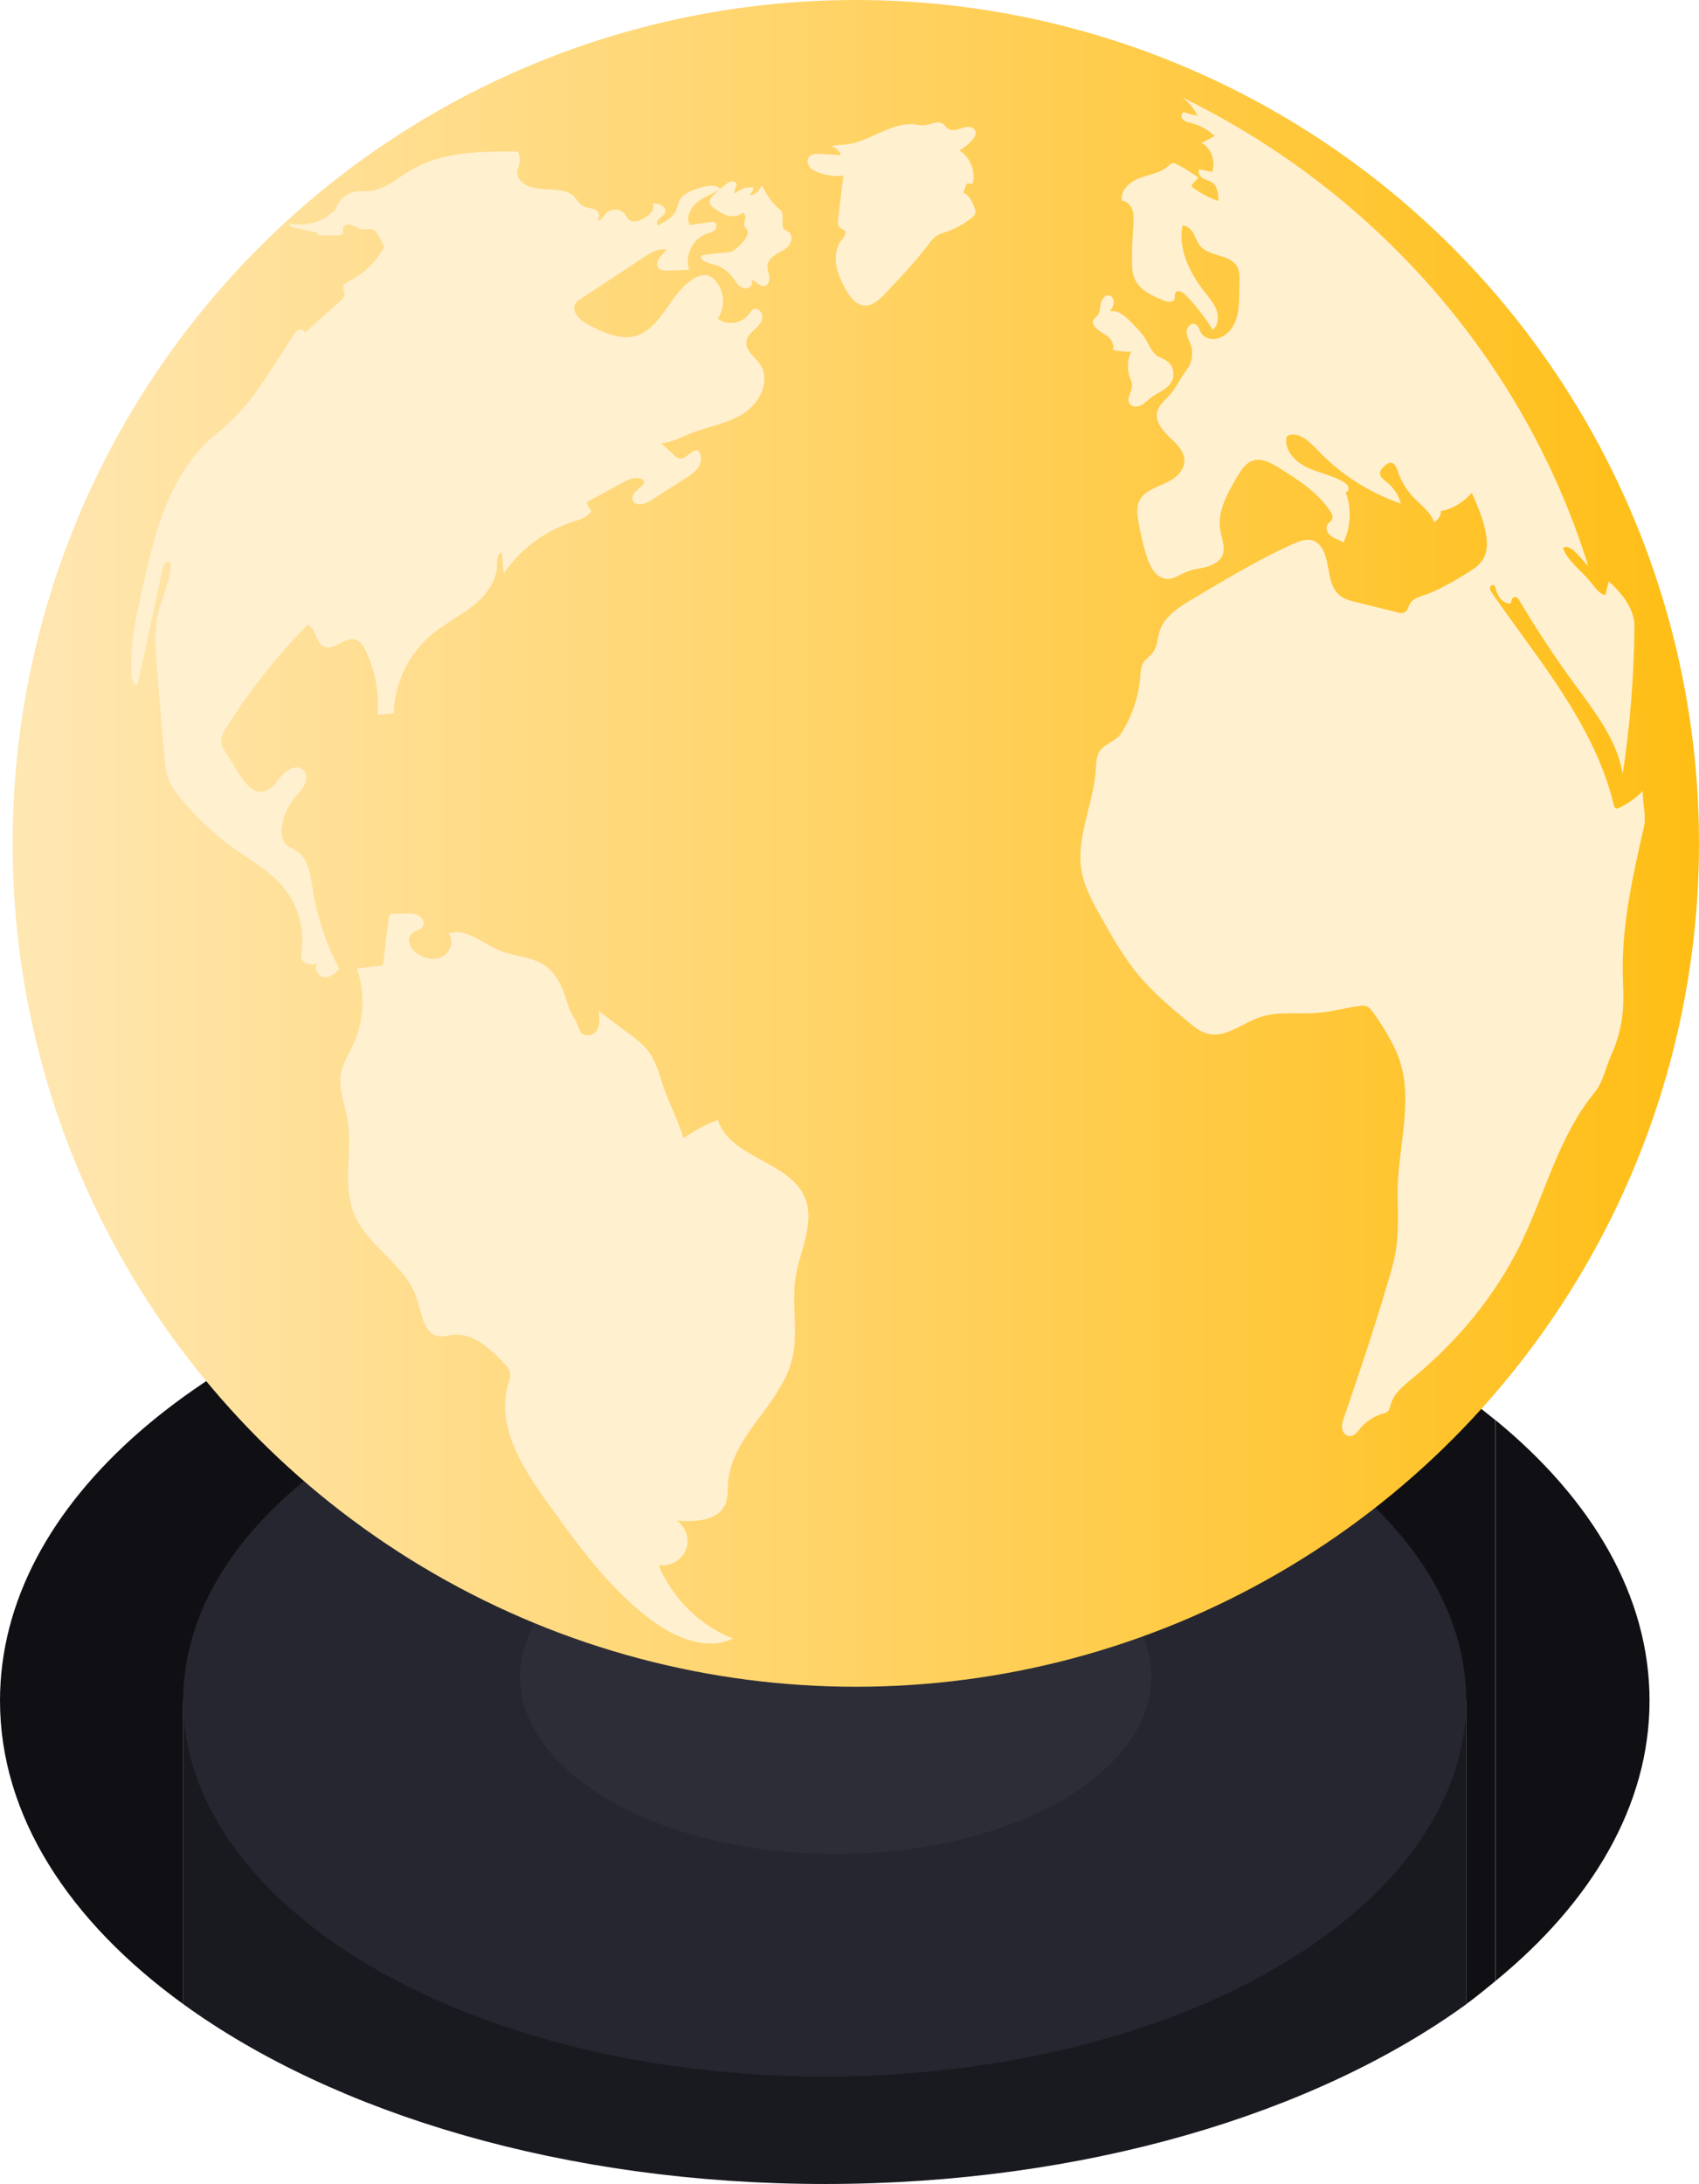 <?xml version="1.0" encoding="utf-8"?>
<!-- Generator: Adobe Illustrator 21.1.0, SVG Export Plug-In . SVG Version: 6.00 Build 0)  -->
<svg version="1.1" id="Layer_1" xmlns="http://www.w3.org/2000/svg" xmlns:xlink="http://www.w3.org/1999/xlink" x="0px" y="0px"
	 viewBox="0 0 1147.3 1474.5" style="enable-background:new 0 0 1147.3 1474.5;" xml:space="preserve">
<style type="text/css">
	.st0{fill:#101014;}
	.st1{fill:#2388C1;}
	.st2{fill:#191920;}
	.st3{fill:#E28A8A;}
	.st4{fill:#262630;}
	.st5{fill:#2D2D38;}
	.st6{fill:url(#SVGID_1_);}
	.st7{fill:#FFF0D0;}
</style>
<g>
	<g>
		<path class="st0" d="M123.8,1353.1v-204.9h212.8V848.6C138.6,898.6,0,1013.9,0,1148.2C0,1225.9,46.5,1297.1,123.8,1353.1z"/>
		<path class="st0" d="M673.2,1148.2h316.9v204.9c6.9-5,13.2-10.3,19.6-15.5V958.7c-79.5-65.1-198.4-112.4-336.6-129.6V1148.2z"/>
		<path class="st1" d="M556.9,821.9c-78.3,0-152.7,9.6-220.4,26.6v299.6h336.6v-319C635.7,824.5,596.8,821.9,556.9,821.9z"/>
		<path class="st0" d="M1113.9,1148.2c0-70.7-38.8-136-104.1-189.5v378.8C1075,1284.2,1113.9,1218.9,1113.9,1148.2z"/>
		<path class="st2" d="M123.8,1148.2v204.9c102.1,74,258.1,121.4,433.2,121.4s331.1-47.4,433.2-121.4v-204.9H123.8z"/>
		<circle class="st3" cx="527.3" cy="1134.7" r="0"/>
		<ellipse class="st4" cx="556.9" cy="1148.2" rx="433.2" ry="253.8"/>
	</g>
	<ellipse class="st5" cx="564.3" cy="1132" rx="213.2" ry="119.7"/>
	<g>
		<g>
			<linearGradient id="SVGID_1_" gradientUnits="userSpaceOnUse" x1="8.545" y1="569.384" x2="1147.313" y2="569.384">
				<stop  offset="0" style="stop-color:#FFE7B3"/>
				<stop  offset="1" style="stop-color:#FFBE15"/>
			</linearGradient>
			<circle class="st6" cx="577.9" cy="569.4" r="569.4"/>
		</g>
		<g>
			<path class="st7" d="M747.8,227c2.8,2.2,5,5.9,3.6,9.2c4.1,1,8.3,1.4,12.4,1.2c-2.6,5.6-2.9,12.3-0.6,18.1c0.5,1.3,1.1,2.6,1.3,4
				c0.4,4.5-4.2,9.2-1.7,13c1.5,2.3,5,2.4,7.4,1.3c2.5-1.2,4.4-3.3,6.5-5c5-4,14.2-6.6,15.4-13.8c1.2-7.4-2.6-11.3-8.6-13.6
				c-4.8-1.8-6.9-7.3-9.5-11.7c-2.9-4.9-6.9-8.9-10.9-12.9c-3.7-3.7-8.5-7.8-13.6-6.6c1.2-1.7,2.4-3.6,2.6-5.7
				c0.2-2.1-0.8-4.5-2.9-5c-2.8-0.7-5.2,2.4-5.8,5.2c-0.6,2.8-0.5,6-2.3,8.3c-1,1.3-2.6,2.2-3,3.7c-0.4,1.5,0.4,3,1.4,4.1
				C741.6,223.4,745,224.8,747.8,227z"/>
			<path class="st7" d="M656.4,94.7c1.6-1.8,3-4.2,2.1-6.4c-1.2-3-5.5-3-8.6-2c-3.1,1-6.6,2.5-9.4,0.8c-1.5-0.9-2.3-2.6-3.8-3.5
				c-3.7-2.5-8.5,0.7-12.9,1c-1.8,0.1-3.7-0.3-5.5-0.6c-5.7-0.7-11.1,0.5-16.4,2.4c-10,3.6-19.8,9.9-30.5,11.1
				c-3.5,0.4-7,0.3-10.3,1.3c3.1,0.5,5.8,2.9,6.7,5.9c-4.7-0.3-9.3-0.5-14-0.8c-2.7-0.1-5.8-0.1-7.5,2c-1.5,1.9-1.1,4.7,0.3,6.6
				c1.4,1.9,3.6,3.1,5.9,3.9c5.4,2.1,11.2,2.8,17,2.2c-1.2,9.7-2.3,19.5-3.5,29.2c-0.1,0.5-0.1,1-0.1,1.5c-0.1,1.7,0.1,3.5,1.5,4.6
				c0.9,0.8,2.3,1,3,1.9c1.4,1.8-0.5,4.3-2,6.1c-3.7,4.5-4.6,10.8-3.8,16.5c0.9,5.8,3.4,11.1,6.1,16.3c2.9,5.4,7.1,11.3,13.3,11.6
				c4.9,0.2,9.1-3.4,12.6-6.9c1.6-1.6,3.1-3.3,4.7-5c8.9-9.2,17.5-18.8,25.3-28.9c4-5.2,5.6-6.9,11.5-8.7c6.5-2,12.6-5.4,17.9-9.6
				c0.9-0.7,1.8-1.5,2.3-2.6c0.8-1.9,0-4-0.8-5.9c-1.5-3.5-3.4-7.3-7-8.5c0.8-2.1,1.5-4.2,2.3-6.3c1.3,0,2.7,0.1,4,0.1
				c1.7-6.4-0.2-13.5-4.4-18.5c-1.3-1.5-2.8-2.9-4.5-3.9C651.1,99.7,654,97.4,656.4,94.7z"/>
			<path class="st7" d="M479.3,137.1c0.3,1.6,1.8,2.7,3.1,3.6c2.8,1.9,5.7,3.9,9,4.8c3.3,0.9,7.2,0.6,9.7-1.7
				c1.7-0.1,2.5,2.1,2.2,3.8c-0.3,1.7-1.2,3.4-0.6,4.9c0.4,1.1,1.4,1.9,1.9,2.9c2.3,4.4-7,12.5-10.4,14.4
				c-1.9,1.1-20.9,1.4-20.8,3.3c0,3.4,4.5,4.4,7.8,5.2c5.1,1.2,9.8,4.2,13.1,8.4c1.4,1.8,2.6,3.9,4.2,5.6c1.7,1.6,4,2.8,6.3,2.3
				c2.3-0.5,3.9-3.4,2.7-5.4c3.2,0.2,5.3,4.4,8.5,4c2.7-0.3,3.8-3.7,3.5-6.4c-0.4-2.7-1.6-5.3-1.2-7.9c0.5-3.3,3.3-5.7,6.2-7.4
				c2.9-1.7,6-3.1,8.2-5.7c2.1-2.6,2.6-6.9,0-9c-0.9-0.7-2-1.1-2.9-1.8c-3.1-2.9,0.2-8.6-2.1-12.3c-0.6-1.1-1.7-1.8-2.6-2.6
				c-4.7-3.9-7.7-9.5-10.6-14.9c-1.8,3.3-4.8,7.2-8.4,6.1c1.6-1,2.7-2.9,2.6-4.8c-4.3-0.5-8.8,1-12,4c-2-1,0.9-3.9,0.6-6.1
				c-0.2-1.3-1.7-2.1-3-2c-1.3,0.1-2.5,0.9-3.6,1.7c-3.2,2.3-6.2,4.9-9,7.7C480.3,133.2,478.8,135.1,479.3,137.1z"/>
			<path class="st7" d="M200.1,574.4c-2.1-1.3-4.6-2.1-6.4-3.8c-3.8-3.4-4.1-9.2-3.1-14.1c1.3-6.6,4.2-12.9,8.5-18.1
				c2.3-2.8,5.1-5.3,6.6-8.6c1.6-3.3,1.7-7.6-1-10.1c-4.1-3.8-10.9-0.3-14.5,4c-3.6,4.3-6.9,9.9-12.5,10.8
				c-6.9,1.1-12.3-5.7-16-11.6c-3.3-5.2-6.5-10.5-9.8-15.7c-1-1.7-2.1-3.4-2.4-5.3c-0.7-3.8,1.4-7.5,3.4-10.8
				c15.7-25,34.1-48.3,54.8-69.3c5.9,2.4,5.4,12.1,11.1,14.7c6.8,3.1,13.9-6.7,21.1-4.7c3.5,1,5.7,4.5,7.2,7.8
				c6.3,13.3,9,28.2,7.9,42.9c4-0.1,6.8-0.7,10.8-0.8c0.3-10.3,2.8-20.4,7.3-29.6c4.5-9.2,10.9-17.5,18.8-24
				c8.7-7.2,19-12.2,27.8-19.3c8.8-7.1,16.3-17.2,16-28.5c-0.1-2.9,0.3-7,3.2-7c0.4,4.6,0.8,9.3,1.2,13.9
				c11.3-16.5,28.2-29.1,47.3-35.1c4.7-1.5,10.2-3.1,12-7.7c-1.7-1.3-2.9-3.3-3.1-5.4c8.6-4.7,17.2-9.3,25.8-14
				c4.4-2.4,11.3-3.9,13.1,0.7c-2.9,4.3-9.9,7.7-7.7,12.4c1.9,4.1,8.2,2.3,12-0.2c7.8-5,15.6-10,23.4-15c3.4-2.2,6.9-4.4,9-7.9
				c2.1-3.4,2.2-8.4-0.7-11.1c-4.7-0.2-8,6.6-12.6,5.6c-1.4-0.3-2.5-1.3-3.5-2.3c-2.9-2.7-5.8-5.3-8.7-8c6.8-0.3,12.9-3.7,19.2-6.3
				c12.1-4.9,25.5-6.7,36.5-13.7c11-7,18.5-22.4,11.2-33.2c-3.5-5.1-10.2-9.4-9.3-15.5c0.5-3.3,3-5.8,5.5-8c2.4-2.2,5-4.8,5.3-8.1
				c0.4-3.3-2.9-7-5.9-5.7c-1.5,0.7-2.4,2.2-3.4,3.6c-4.6,6.3-14.6,7.7-20.8,2.9c5.3-7.7,4.6-19-1.8-25.9c-1.2-1.3-2.5-2.4-4.1-3
				c-3.4-1.3-7.4,0-10.5,1.9c-15.2,9.1-20.3,30.6-36.5,37.7c-11.4,5-25.2-1.5-36.1-7.6c-5-2.8-10.2-8.7-7-13.5
				c0.8-1.3,2.2-2.2,3.5-3c14.1-9.3,28.1-18.6,42.2-27.9c4.7-3.1,10.1-6.4,15.7-5.4c-1.3,2.1-3.3,3.6-4.8,5.6
				c-1.5,2-2.3,4.9-0.7,6.8c1.4,1.8,4,1.8,6.3,1.8c4.8-0.2,9.6-0.4,14.5-0.5c-3.3-9.5,2.3-21.1,11.8-24.4c1.9-0.6,3.9-1,5.4-2.4
				c1.5-1.3,1.8-4.1,0.2-5.1c-0.9-0.6-2-0.4-3.1-0.3c-4.7,0.6-9.3,1.3-14,1.9c-2.7-5.3,0.6-11.9,5.3-15.5c4.7-3.7,10.5-5.5,15.4-8.9
				c-3.4-3.3-8.9-2.1-13.4-0.8c-5.9,1.8-12.6,4.2-14.8,9.9c-0.6,1.6-0.8,3.3-1.4,4.8c-2,5.3-7.6,8.3-12.7,10.8
				c-1.1-1.5,0-3.6,1.4-4.9c1.4-1.2,3.2-2.3,3.7-4.1c1-3.9-4.5-5.9-8.5-6c2,3.8-2,8-5.8,10.2c-3.2,1.8-7.4,3.2-10.2,0.9
				c-1.2-1-1.9-2.6-2.8-3.8c-3.2-4.1-10.4-3.9-13.4,0.4c-1.4,2-3.6,5.1-5.4,3.4c2.8-1,1.5-5.5-1.2-6.8c-2.7-1.3-5.9-1-8.4-2.5
				c-2.3-1.3-3.5-3.8-5.3-5.8c-8.2-8.7-23.9-2.4-34-8.9c-2.1-1.4-3.9-3.4-4.6-5.8c-0.2-0.8-0.4-1.7-0.3-2.6c0.2-1.6,0.9-3.1,1.3-4.7
				c0.8-3,0.5-6.2-0.9-8.9c-6.7-0.1-13.6-0.1-20.4,0.2c-18.3,0.6-36.4,3.2-51.9,12.4c-9.2,5.4-17.7,13.3-28.3,14.1
				c-1.7,0.1-3.5,0.1-5.3,0.2c-1.3,0-2.6,0-3.9,0.2c-6.4,1-11.8,6.2-13.3,12.4c-2.3,1.7-4.6,3.4-6.8,5.2c-7.2,4-15.9,5.5-24,4
				c-1.1,1,0.8,2.4,2.3,2.6c3.6,0.5,7.3,1.6,11,2.4c1.8,0.4,3.6,0.8,5.4,1.1c-0.4,0.4-0.2,1.2,0.3,1.5c0.5,0.3,1.1,0.3,1.7,0.3
				c3.7,0,7.4,0,11.1,0c0.1,0,0.1,0,0.2,0c1.6,0,3.7-0.4,3.9-2c0-0.3,0-0.6-0.1-1c-0.1-0.3-0.1-0.5-0.2-0.8
				c-0.2-1.8,1.5-3.3,3.3-3.5c0.9-0.1,1.8,0,2.7,0.3c0.8,0.3,1.7,0.6,2.4,1c1.6,0.8,3.2,1.8,4.9,2c2.7,0.4,5.8-1,8.1,0.6
				c0.8,0.6,1.4,1.4,1.9,2.2c1.9,2.9,3.2,5.9,4.9,8.9c-5.4,9.9-13.9,18.2-24,23.3c-1.6,0.8-3.3,1.7-3.8,3.4c-0.5,2,1.2,4.1,0.8,6.2
				c-0.2,1.4-1.3,2.4-2.3,3.3c-7.9,7.2-16.5,14.6-24.4,21.8c-0.2-1.8-2.6-2.6-4.2-1.9c-1.7,0.7-2.7,2.3-3.7,3.8
				c-15.6,23.7-28.6,48.1-50.9,65.6c-15.9,12.4-27.1,30.1-34.8,48.7c-7.7,18.7-12.1,38.5-16.5,58.2c-4.2,18.9-8.4,38.1-7.1,57.4
				c0.2,2.7,1.5,6.3,4.2,5.8c5.7-26.4,11.4-52.7,17.1-79.1c0.5-2.4,3.3-5.5,4.8-3.4c0.4,0.5,0.4,1.2,0.4,1.9
				c-0.1,11.1-5.7,21.2-8.3,32c-2.8,11.8-1.9,24.1-1,36.1c1.6,20.9,3.4,41.8,5.3,62.7c0.4,4.4,0.8,8.9,2.3,13c1.8,5,5,9.3,8.3,13.4
				c10.9,13.3,23.6,25.1,37.6,35c10.8,7.6,22.5,14.2,31.1,24.1c10.6,12.3,15.5,29.2,13.1,45.2c-0.2,1.2-0.4,2.5-0.1,3.7
				c1,4.3,6.9,4.7,11.3,4c-3.2,2.6-0.2,8.4,3.9,8.9c4.1,0.4,7.8-2.5,10.4-5.7c-9-16.9-15.2-35.4-18-54.3
				C209.6,590.4,208.2,579.5,200.1,574.4z"/>
			<path class="st7" d="M484.8,756.1c-8.2,3.1-16.1,7.2-23.2,12.4c-3.7-12.6-10.7-25-14.5-37.5c-1.4-4.6-2.8-9.3-4.9-13.7
				c-1.2-2.6-2.5-5.1-4.2-7.4c-3.6-4.7-8.3-8.3-13-11.8c-6.9-5.2-13.8-10.3-20.7-15.5c0.6,4.6,1.1,9.6-1.6,13.4
				c-2.6,3.8-9.7,4.2-11.1-0.2c-1.7-5.5-6.4-11.9-8.1-17.4c-2.9-9.4-6.3-19.4-14.1-25.5c-9.1-7.1-21.8-6.8-32.4-11.3
				c-11.4-4.8-22.4-15.3-34.2-11.5c4,4.7,1.5,12.8-3.9,15.7c-5.4,2.9-12.4,1.5-17.4-2.1c-4.2-3-7.3-9.5-3.6-13.2
				c2.2-2.2,6.2-2.4,7.7-5.2c1.4-2.5-0.3-5.8-2.8-7.2c-2.5-1.4-5.5-1.4-8.4-1.4c-2.7,0-5.3,0.1-8,0.1c-1,0-2.1,0.1-2.9,0.7
				c-0.7,0.6-0.9,1.6-1,2.6c-1.8,11.3-2.2,20.5-4,31.7c-5.8,0.7-11.6,1.4-17.4,2.1c3.5,10.3,4.5,21.4,3,32.2
				c-0.9,6.6-2.8,13.1-5.6,19.2c-3,6.5-7.1,12.7-8.3,19.8c-1.8,10.3,2.7,20.4,4.5,30.7c3.7,21-3.7,43.7,4.3,63.5
				c9,22.4,35.4,34.7,42.5,57.7c1.5,4.8,2.7,10.5,4.6,15.3c2.1,5.2,5.2,9.3,10.6,9.9c2.4,0.3,4.7-0.2,7.1-0.7
				c0.6-0.1,1.3-0.2,1.9-0.3c11.8-1.4,22.1,6.6,30.8,15.2c1.1,1.1,2.3,2.3,3.3,3.4c2.1,2.1,4.2,4.4,4.7,7.4c0.4,2.5-0.5,5-1.3,7.4
				c-8.4,27.9,9.5,56.2,26.4,79.8c3.7,5.1,7.4,10.2,11.1,15.3c17.2,23.5,35.5,46.2,58.6,63.7c16,12.1,37.6,21.5,55.7,12.9
				c-22.5-8.9-41.1-27.3-50.3-49.7c6,1.2,12.5-1.6,16.2-6.4c0.9-1.1,1.6-2.3,2.2-3.6c2.9-7,0.2-15.8-6.1-20
				c12.4,1.1,28.2,0.2,32.9-11.3c1.8-4.3,1.4-9.2,1.7-13.9c1.3-19,13.7-34.1,25.2-49.8c7.7-10.6,15-21.4,18.1-33.9
				c4.4-17.9-0.5-36.9,2.3-55.1c2.9-18.4,13.5-37.3,6.2-54.4C532.7,783.8,492.7,781.7,484.8,756.1z"/>
			<path class="st7" d="M1109.4,534c-4,4.1-8.7,7.5-13.7,10.2c-0.7,0.4-1.4,0.8-2.2,1.2c-0.8,0.4-1.7,0.7-2.5,0.3
				c-0.7-0.4-1-1.3-1.2-2.1c-6.4-26.9-19.4-51.9-34.4-75.2c-15-23.3-32.1-45.1-47.8-67.9c-0.8-1.2-1.7-2.6-1.4-4
				c0.3-1.4,2.6-2.1,3.2-0.8c0.8,2.8,1.7,5.6,3.4,8c1.7,2.3,4.6,4.1,7.5,3.7c0.1-1.8,0.7-4.1,2.5-4.3c1.5-0.2,2.6,1.3,3.4,2.6
				c11.4,19.3,23.8,38,37,56.1c13.5,18.5,28.4,37.3,32.4,59.8c0.1,0.3,0.2,0.6,0.2,0.9c5-33,7.6-66.4,7.9-99.8
				c0.1-11.5-8.7-22.6-17.4-30.2c-0.8,3.1-1.5,6.2-2.3,9.3c-3-0.7-5.2-3-7.2-5.5c-1-1.2-2-2.5-3-3.7c-6.2-7.7-15.2-13.5-18.4-22.8
				c3.2-1.7,6.9,1.3,9.3,3.9c2.5,2.8,5.1,5.5,7.6,8.3c0,0.1,0.1,0.1,0.2,0.1c-43.1-138.4-143.5-252.5-274.3-316.4
				c4.5,3.2,8.1,7.5,10.4,12.5c-3.1-0.9-6-1.4-9.1-2.4c-1.9,0.5-2.1,3.4-0.7,4.9c1.4,1.5,3.5,1.9,5.4,2.3c6,1.5,11.6,4.6,16,8.9
				c-2.9,1.5-5.9,3.1-8.8,4.6c6.6,3.8,9.7,12.6,7.1,19.6c-2.9-0.6-5.7-1.2-8.6-1.8c-1.4,2.1,0.3,4.9,2.5,6.1
				c2.1,1.3,4.7,1.7,6.6,3.2c3.4,2.7,3.7,7.7,3.7,12.1c-6.1-2.1-12-5.2-17.2-9.1c-0.3-0.3-0.7-0.6-0.8-1c-0.1-0.6,0.3-1.1,0.7-1.5
				c1.3-1.4,2.6-2.8,3.9-4.1c-4.5-3.4-9.4-6.4-14.4-9c-1-0.5-2.1-1-3.2-0.8c-1.1,0.2-1.9,1.1-2.7,1.8c-4.1,3.8-9.7,5.2-15.2,6.8
				c-1.4,0.4-2.9,0.9-4.2,1.4c-6.6,2.5-13.4,8.4-12,15.3c3.5,0.3,6.2,3.3,7.2,6.6c1,3.3,0.7,6.9,0.5,10.3c-0.5,7.5-0.9,15-0.9,22.5
				c0,4.7,0,9.6,2.1,13.9c3.5,7.4,11.8,11.1,19.4,14.1c2.5,1,6.2,1.5,7.2-1c0.5-1.3-0.2-3,0.6-4.2c1.3-2.3,4.7-0.6,6.6,1.2
				c7.1,7.2,13.4,15.2,18.6,23.8c3.7-3,4.2-8.5,2.7-13c-1.5-4.4-4.7-8.1-7.6-11.8c-10.3-13-18.6-29.3-15.5-45.6
				c3.2-0.1,5.8,2.5,7.4,5.3c1.5,2.8,2.5,5.9,4.5,8.4c6.3,7.5,20.3,5.5,25,14.1c1.7,3.1,1.7,6.8,1.6,10.3c-0.1,2.7-0.1,5.4-0.2,8.1
				c-0.1,6.5-0.3,13.1-2.8,19c-2.5,5.9-7.9,11.1-14.4,11.4c-3.2,0.1-6.7-1.2-8.4-3.9c-1.4-2.2-1.9-5.3-4.3-6.2
				c-2.9-1.1-5.7,2.3-5.6,5.4c0,3.1,1.8,5.8,2.8,8.7c1.9,5.7,0.8,12.3-2.9,17c-1.1,1.4-2,2.8-3,4.3c-3,4.7-5.4,9.6-9.4,13.7
				c-3,3-6.4,6-7.4,10.2c-1.5,6.5,3.6,12.5,8.4,17.1c4.9,4.6,10.4,9.9,10,16.6c-0.3,5.3-4.5,9.7-9.1,12.4c-4.6,2.7-9.8,4.3-14.4,7
				c-2.7,1.6-5.3,3.7-6.7,6.5c-2.3,4.3-1.7,9.6-0.9,14.4c1.3,7.7,3.1,15.3,5.4,22.8c2.2,7.2,6.3,15.5,13.8,15.9c5,0.3,9.3-3.2,14-5
				c4.1-1.6,8.6-1.9,12.9-3.1c0.5-0.1,1.1-0.4,1.6-0.5c3.7-1.3,7.2-3.4,8.9-6.9c2.5-5.3-0.3-11.5-1.3-17.3
				c-2.1-12.7,4.8-25,11.4-36.1c2.7-4.6,5.9-9.5,10.9-11c5.8-1.8,11.9,1.6,17.1,4.8c13.2,8.2,26.8,16.9,35.2,30
				c0.8,1.2,1.5,2.5,1.2,3.9c-0.4,2-2.7,3.1-3.6,5c-1.4,2.7,0.6,5.9,3,7.6c2.5,1.7,5.5,2.4,8,4c5-10.4,5.6-22.9,1.5-33.8
				c1.5-0.2,2.3-2.1,1.8-3.6c-0.5-1.5-1.8-2.5-3.1-3.3c-7.3-4.5-16.1-6-23.9-9.5c-7.8-3.5-15.4-10.5-15-19.1c0-0.9,0.2-1.8,0.7-2.4
				c0.6-0.7,1.5-0.9,2.4-1c7.4-0.9,13.4,5.5,18.6,10.9c15.4,16.1,34.7,28.4,55.8,35.6c-1.6-5.7-5-10.9-9.7-14.6
				c-1.9-1.6-4.3-3.2-4.4-5.7c-0.1-2.3,1.8-4.2,3.6-5.6c1-0.8,2.2-1.7,3.5-1.7c2.7,0,4.1,3.2,4.9,5.8c1.6,4.9,4.1,9.5,7.2,13.6
				c1.1,1.4,2.2,2.8,3.5,4.1c5,5.3,11.4,9.7,13.8,16.6c2.8-1.4,4.6-4.3,4.6-7.4c8.1-1.6,15.5-6.1,20.8-12.4c3.6,7.9,7,15.7,8.9,24.1
				c1.6,7,2.4,14.9-1.4,21c-2.6,4.2-6.9,6.9-11.1,9.4c-6,3.7-12.1,7.3-18.4,10.4c-3.1,1.5-6.2,2.9-9.5,4c-3.9,1.3-8.3,2.6-10.3,6.1
				c-1.1,2-1.5,4.6-3.5,5.7c-1.5,0.8-3.4,0.5-5,0c-9.3-2.3-18.6-4.6-27.9-6.9c-3.8-0.9-7.7-1.9-10.8-4.4
				c-8.1-6.4-6.7-18.9-10.4-28.5c-1.4-3.6-3.8-7.1-7.4-8.5c-4.5-1.8-9.6,0.2-14,2.2c-20.4,9.2-39.7,20.5-58.9,31.9
				c-3.2,1.9-6.4,3.8-9.6,5.7c-8.8,5.3-18.2,11.4-21.4,21.1c-1.6,4.9-1.5,10.6-4.7,14.7c-1.9,2.4-4.7,4.1-6.3,6.7
				c-1.7,2.7-1.8,6.1-2.1,9.3c-1.1,13.6-5.5,26.9-12.9,38.4c-3.6,5.7-12.7,7.3-15.3,13.5c-1.6,3.7-1.6,7.9-1.9,12
				c-1.3,17.3-8.4,34.2-10,51.2c-0.5,5.3-0.5,10.5,0.4,15.8c1.9,11.4,7.6,21.7,13.3,31.7c7.7,13.7,15.5,27.5,25.6,39.5
				c9.9,11.7,21.7,21.6,33.5,31.4c3.8,3.1,7.7,6.4,12.5,7.6c12.3,3.4,23.6-7,35.7-11.1c12.1-4.1,25.4-1.8,38.1-2.8
				c9.7-0.7,19.2-3.4,28.9-4.7c1.6-0.2,3.3-0.4,4.8,0.2c1.9,0.7,3.2,2.3,4.4,3.9c3.1,4.2,5.9,8.6,8.6,13.1c2.4,4.1,4.7,8.3,6.7,12.6
				c14.4,30.7,0.5,66,1.4,99.9c0.3,12.1,0.6,24.4-1.4,36.3c-1.1,6.6-3,13-4.9,19.4c-5.6,19.1-11.6,38-17.9,56.8
				c-3.9,11.7-7.7,23.3-11.8,34.9c-0.9,2.6-1.8,5.2-1.5,7.9s2.4,5.4,5.2,5.4c3,0,5-2.8,6.9-5.1c3.9-4.7,9.2-8.3,15.1-10
				c1.4-0.4,2.8-0.8,3.8-1.8c1.1-1.1,1.4-2.9,1.8-4.4c2-7.4,8.5-12.6,14.4-17.5c30.3-24.8,56-55.6,73.2-90.7
				c16.8-34.4,25.9-73.3,50.3-102.8c5.6-6.8,7.6-17.7,11.3-25.7c4.2-9.3,6.8-19.4,7.6-29.7c0.7-8.7,0-17.4-0.1-26.1
				c-0.4-32.9,7-65.4,14.3-97.5C1111.9,550.9,1109,542.3,1109.4,534z"/>
		</g>
	</g>
</g>
</svg>

